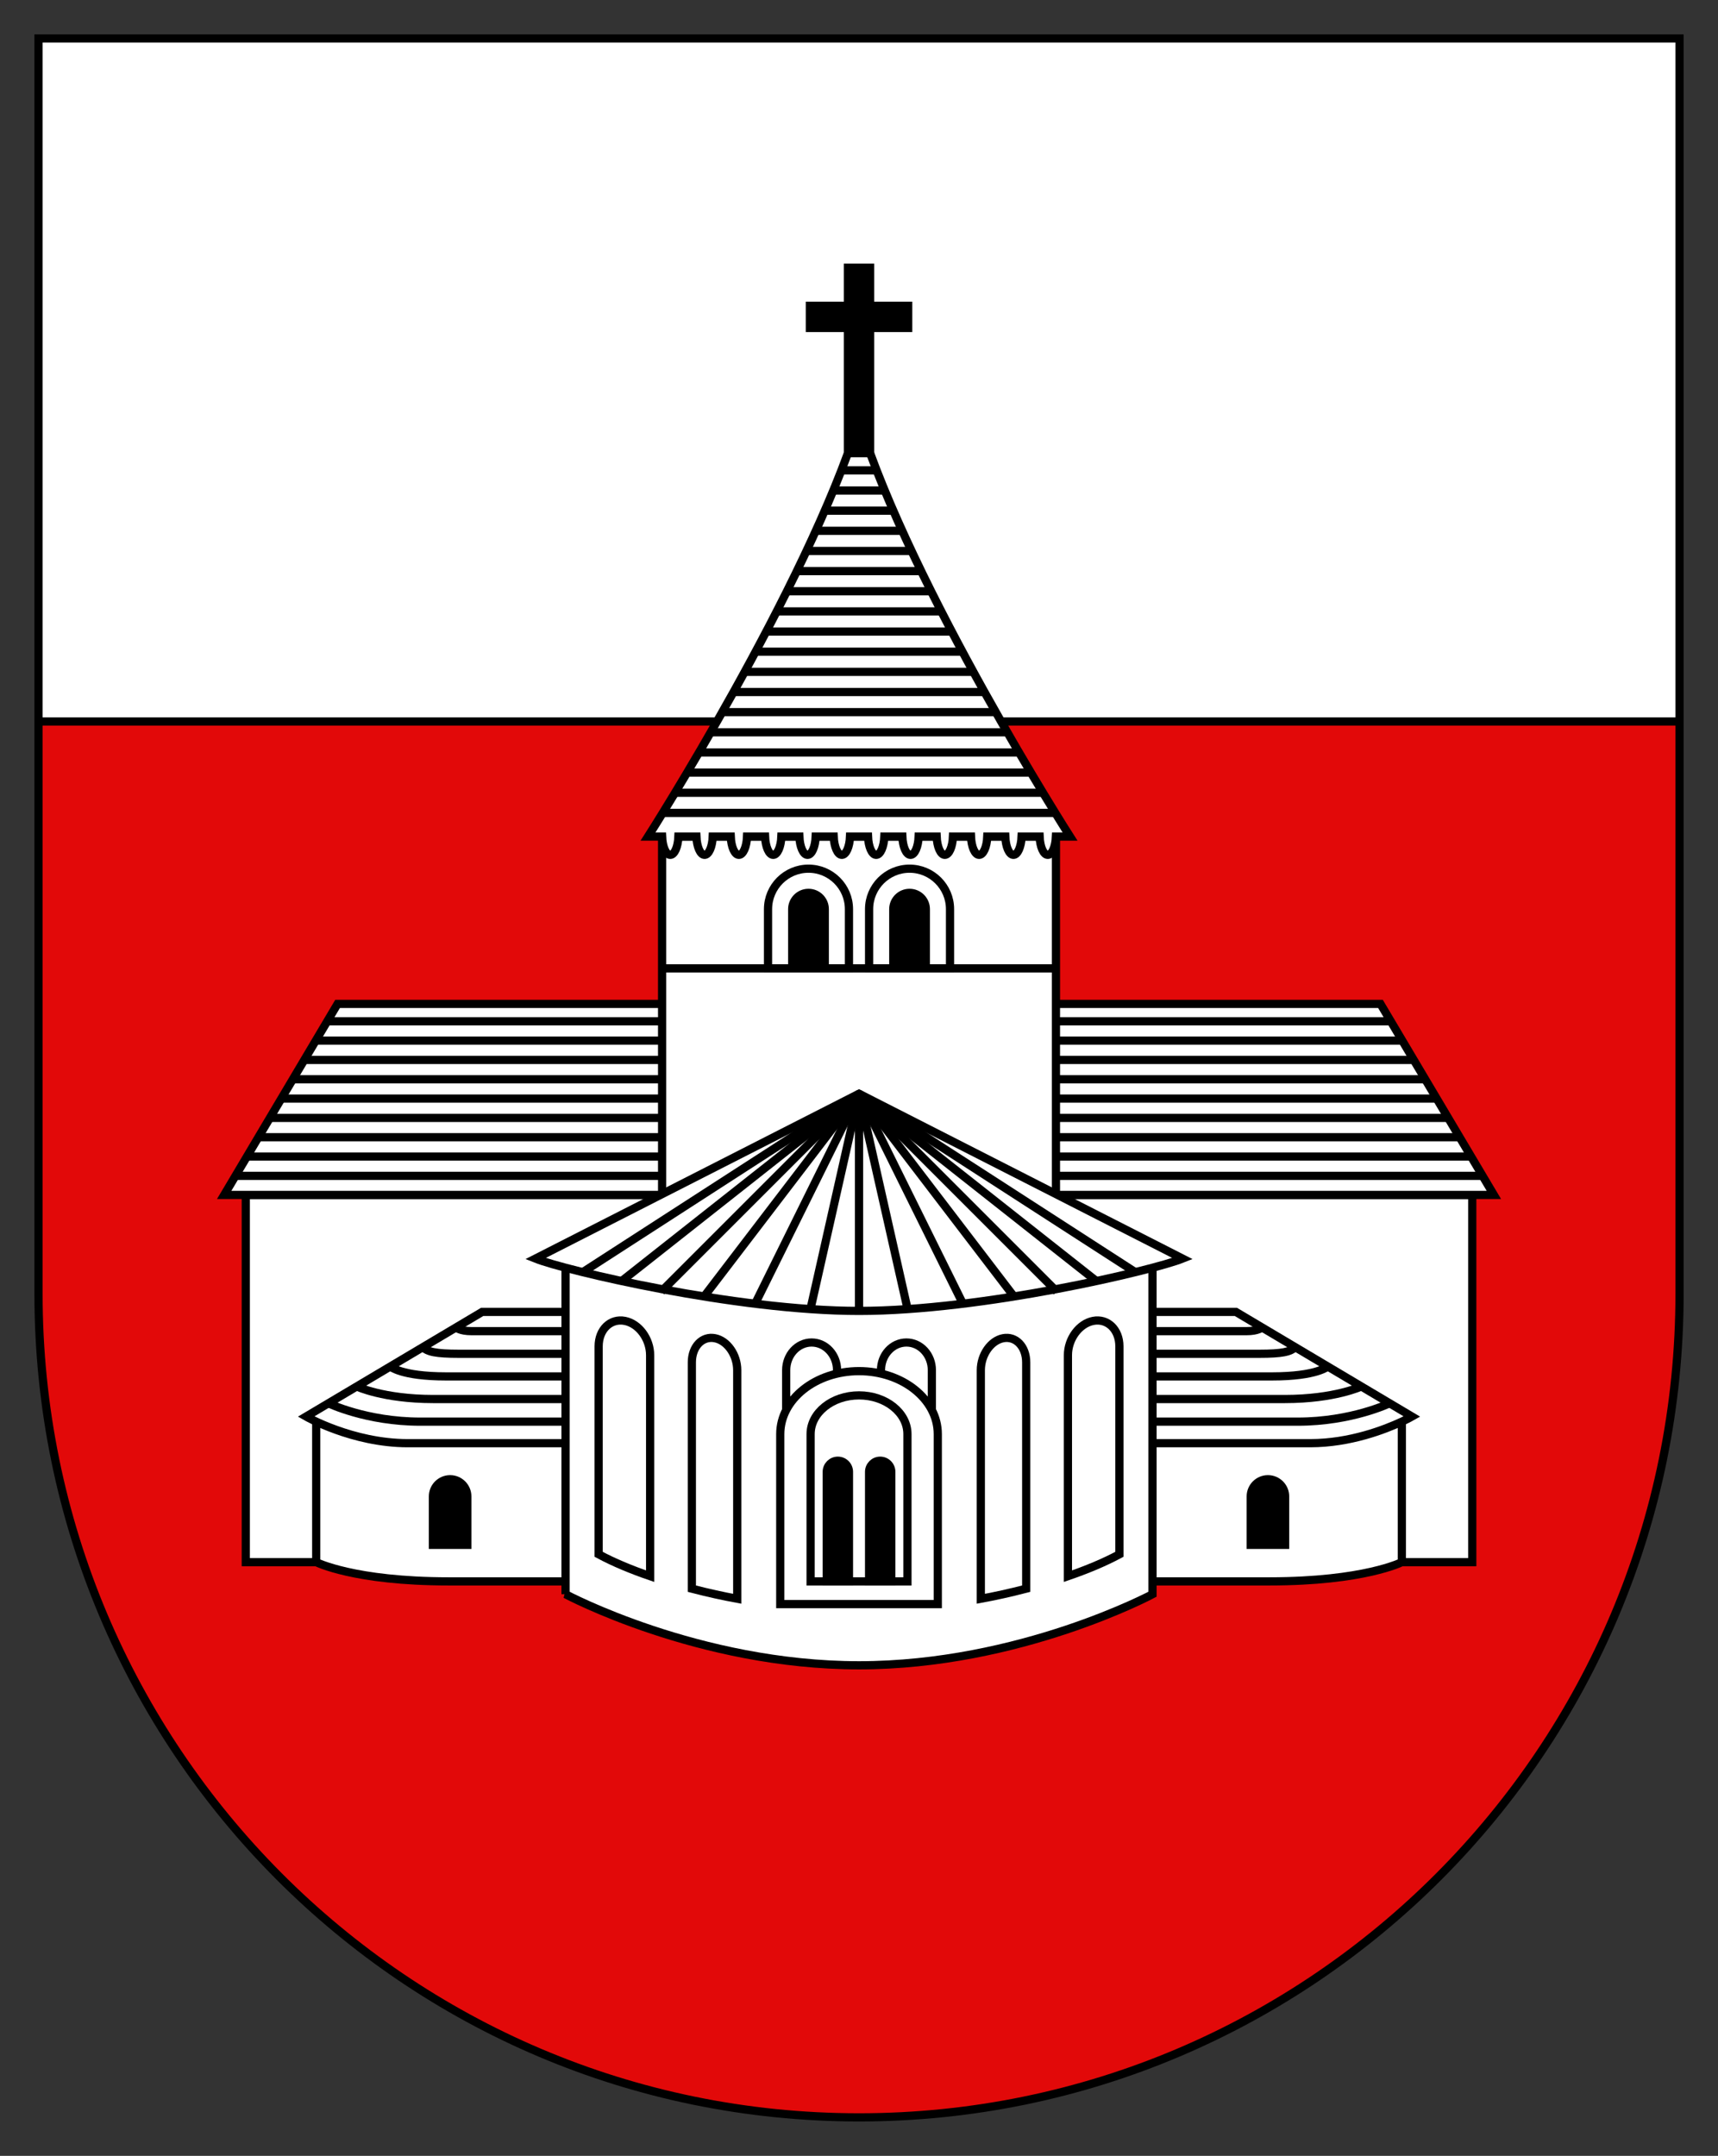 <?xml version="1.0" encoding="UTF-8" standalone="no"?>
<!-- Created with Inkscape (http://www.inkscape.org/) -->
<svg
   xmlns:dc="http://purl.org/dc/elements/1.1/"
   xmlns:cc="http://creativecommons.org/ns#"
   xmlns:rdf="http://www.w3.org/1999/02/22-rdf-syntax-ns#"
   xmlns:svg="http://www.w3.org/2000/svg"
   xmlns="http://www.w3.org/2000/svg"
   xmlns:sodipodi="http://sodipodi.sourceforge.net/DTD/sodipodi-0.dtd"
   xmlns:inkscape="http://www.inkscape.org/namespaces/inkscape"
   width="500"
   height="627.36"
   id="svg2"
   sodipodi:version="0.32"
   inkscape:version="0.46"
   version="1.0"
   sodipodi:docname="Wappen St-Sulpice.svg"
   inkscape:output_extension="org.inkscape.output.svg.inkscape">
  <rect width="100%" height="100%" fill="#333333" stroke="none"/>
  <defs
     id="defs4">
    <inkscape:perspective
       sodipodi:type="inkscape:persp3d"
       inkscape:vp_x="0 : 526.18109 : 1"
       inkscape:vp_y="0 : 1000 : 0"
       inkscape:vp_z="744.09448 : 526.18109 : 1"
       inkscape:persp3d-origin="372.04724 : 350.78739 : 1"
       id="perspective10" />
    <inkscape:perspective
       sodipodi:type="inkscape:persp3d"
       inkscape:vp_x="0 : 420.94501 : 1"
       inkscape:vp_y="0 : 1000 : 0"
       inkscape:vp_z="595.27502 : 420.94501 : 1"
       inkscape:persp3d-origin="297.63751 : 280.63 : 1"
       id="perspective2891" />
    <linearGradient
       id="linearGradient2955">
      <stop
         id="stop2965"
         offset="0"
         style="stop-color: white; stop-opacity: 0;" />
      <stop
         id="stop2959"
         offset="1"
         style="stop-color: black; stop-opacity: 0.646;" />
    </linearGradient>
    <linearGradient
       id="linearGradient2893">
      <stop
         id="stop2895"
         offset="0"
         style="stop-color: rgb(255, 255, 255); stop-opacity: 0.314;" />
      <stop
         style="stop-color: rgb(255, 255, 255); stop-opacity: 0.251;"
         offset="0.19"
         id="stop2897" />
      <stop
         id="stop2901"
         offset="0.6"
         style="stop-color: rgb(107, 107, 107); stop-opacity: 0.125;" />
      <stop
         id="stop2899"
         offset="1"
         style="stop-color: rgb(0, 0, 0); stop-opacity: 0.125;" />
    </linearGradient>
    <inkscape:perspective
       id="perspective28"
       inkscape:persp3d-origin="301.5 : 254.33333 : 1"
       inkscape:vp_z="603 : 381.5 : 1"
       inkscape:vp_y="0 : 1000 : 0"
       inkscape:vp_x="0 : 381.5 : 1"
       sodipodi:type="inkscape:persp3d" />
  </defs>
  <sodipodi:namedview
     id="base"
     pagecolor="#ffffff"
     bordercolor="#666666"
     borderopacity="1.0"
     inkscape:pageopacity="0.0"
     inkscape:pageshadow="2"
     inkscape:zoom="0.35"
     inkscape:cx="8.5714286"
     inkscape:cy="909.02714"
     inkscape:document-units="px"
     inkscape:current-layer="layer1"
     showgrid="false"
     inkscape:window-width="1280"
     inkscape:window-height="750"
     inkscape:window-x="-8"
     inkscape:window-y="-8" />
  <g
     inkscape:label="Ebene 1"
     inkscape:groupmode="layer"
     id="layer1"
     transform="translate(660.071,133.501)">
    <g
       id="g3015"
       transform="matrix(0.796,0,0,0.796,-124.641,106.657)">
      <path
         d="M -658.571,-287.638 L -658.571,171.231 C -658.571,337.542 -524.257,472.362 -358.571,472.362 C -192.884,472.362 -58.571,337.542 -58.571,171.231 L -58.571,-287.638 L -658.571,-287.638 z"
         id="path1899_10_"
         style="fill:#ffffff" />
      <path
         d="M -658.571,-37.95 L -658.571,171.231 C -658.571,337.542 -524.257,472.362 -358.571,472.362 C -192.884,472.362 -58.571,337.542 -58.571,171.231 L -58.571,-37.95 L -658.571,-37.95 z"
         id="path2472"
         style="fill:#e20909" />
      <line
         style="fill:none;stroke:#000000;stroke-width:3"
         id="line2484"
         x1="-658.571"
         y1="-37.95"
         x2="-58.572"
         y2="-37.95" />
      <rect
         id="rect2688"
         height="134.247"
         width="448.429"
         y="135.136"
         x="-582.787"
         style="fill:#ffffff;stroke:#000000;stroke-width:3" />
      <polygon
         id="polygon2690"
         points="492.19,354.489 110.884,354.489 69.42,424.319 533.654,424.319 492.19,354.489 "
         style="fill:#ffffff;stroke:#000000;stroke-width:3"
         transform="translate(-660.109,-289.183)" />
      <line
         id="line2696"
         y2="128.16"
         x2="-130.597"
         y1="128.16"
         x1="-286.572"
         style="fill:none;stroke:#000000;stroke-width:3" />
      <line
         id="line2698"
         y2="121.099"
         x2="-134.792"
         y1="121.099"
         x1="-286.572"
         style="fill:none;stroke:#000000;stroke-width:3" />
      <line
         id="line2700"
         y2="114.036"
         x2="-138.984"
         y1="114.036"
         x1="-286.572"
         style="fill:none;stroke:#000000;stroke-width:3" />
      <line
         id="line2702"
         y2="106.975"
         x2="-143.177"
         y1="106.975"
         x1="-286.572"
         style="fill:none;stroke:#000000;stroke-width:3" />
      <line
         id="line2704"
         y2="99.913"
         x2="-147.37"
         y1="99.913"
         x1="-286.572"
         style="fill:none;stroke:#000000;stroke-width:3" />
      <line
         id="line2706"
         y2="92.852"
         x2="-151.563"
         y1="92.852"
         x1="-286.572"
         style="fill:none;stroke:#000000;stroke-width:3" />
      <line
         id="line2708"
         y2="85.79"
         x2="-155.756"
         y1="85.79"
         x1="-286.572"
         style="fill:none;stroke:#000000;stroke-width:3" />
      <line
         id="line2710"
         y2="78.729"
         x2="-159.949"
         y1="78.729"
         x1="-286.572"
         style="fill:none;stroke:#000000;stroke-width:3" />
      <line
         id="line2712"
         y2="71.666"
         x2="-164.142"
         y1="71.666"
         x1="-286.572"
         style="fill:none;stroke:#000000;stroke-width:3" />
      <line
         id="line2716"
         y2="128.16"
         x2="-586.546"
         y1="128.16"
         x1="-430.571"
         style="fill:none;stroke:#000000;stroke-width:3" />
      <line
         id="line2718"
         y2="121.099"
         x2="-582.353"
         y1="121.099"
         x1="-430.571"
         style="fill:none;stroke:#000000;stroke-width:3" />
      <line
         id="line2720"
         y2="114.036"
         x2="-578.16"
         y1="114.036"
         x1="-430.571"
         style="fill:none;stroke:#000000;stroke-width:3" />
      <line
         id="line2722"
         y2="106.975"
         x2="-573.967"
         y1="106.975"
         x1="-430.571"
         style="fill:none;stroke:#000000;stroke-width:3" />
      <line
         id="line2724"
         y2="99.913"
         x2="-569.774"
         y1="99.913"
         x1="-430.571"
         style="fill:none;stroke:#000000;stroke-width:3" />
      <line
         id="line2726"
         y2="92.852"
         x2="-565.581"
         y1="92.852"
         x1="-430.571"
         style="fill:none;stroke:#000000;stroke-width:3" />
      <line
         id="line2728"
         y2="85.79"
         x2="-561.388"
         y1="85.79"
         x1="-430.571"
         style="fill:none;stroke:#000000;stroke-width:3" />
      <line
         id="line2730"
         y2="78.729"
         x2="-557.194"
         y1="78.729"
         x1="-430.571"
         style="fill:none;stroke:#000000;stroke-width:3" />
      <line
         id="line2732"
         y2="71.666"
         x2="-553.001"
         y1="71.666"
         x1="-430.571"
         style="fill:none;stroke:#000000;stroke-width:3" />
      <rect
         id="rect2736"
         height="131.001"
         width="144"
         y="4.137"
         x="-430.571"
         style="fill:#ffffff;stroke:#000000;stroke-width:3" />
      <line
         style="fill:none;stroke:#000000;stroke-width:3"
         x1="-430.571"
         y1="52.314"
         x2="-286.572"
         y2="52.314"
         id="line2740" />
      <path
         id="path2744"
         d="M -377.048,15.866 C -385.219,15.866 -391.843,22.49 -391.843,30.662 L -391.843,52.314 L -362.252,52.314 L -362.252,30.662 C -362.253,22.49 -368.877,15.866 -377.048,15.866 z"
         style="fill:#ffffff;stroke:#000000;stroke-width:3" />
      <path
         id="path2746"
         d="M -340.096,15.866 C -331.924,15.866 -325.3,22.49 -325.3,30.662 L -325.3,52.314 L -354.892,52.314 L -354.892,30.662 C -354.892,22.49 -348.268,15.866 -340.096,15.866 z"
         style="fill:#ffffff;stroke:#000000;stroke-width:3" />
      <path
         id="path2750"
         d="M -377.048,24.707 C -380.336,24.707 -383.002,27.373 -383.002,30.662 L -383.002,52.314 L -371.093,52.314 L -371.093,30.662 C -371.094,27.373 -373.759,24.707 -377.048,24.707 z"
         style="stroke:#000000;stroke-width:3" />
      <path
         id="path2752"
         d="M -340.096,24.707 C -336.806,24.707 -334.141,27.373 -334.141,30.662 L -334.141,52.314 L -346.05,52.314 L -346.05,30.662 C -346.05,27.373 -343.384,24.707 -340.096,24.707 z"
         style="stroke:#000000;stroke-width:3" />
      <path
         id="path2756"
         d="M -557.035,218.023 L -557.035,269.383 C -557.035,269.383 -543.27,276.42 -508.626,276.42 C -473.981,276.42 -358.572,276.42 -358.572,276.42 C -358.572,276.42 -243.162,276.42 -208.517,276.42 C -173.873,276.42 -160.109,269.383 -160.109,269.383 L -160.109,218.023 L -557.035,218.023 z"
         style="fill:#ffffff;stroke:#000000;stroke-width:3" />
      <path
         id="path2758"
         d="M -220.788,177.9 L -496.357,177.9 L -560.735,216.154 C -560.735,216.154 -543.774,225.897 -523.565,225.897 L -193.579,225.897 C -179.039,225.897 -166.18,220.852 -160.109,218.022 C -157.743,216.919 -156.408,216.154 -156.408,216.154 L -220.788,177.9 z"
         style="fill:#ffffff;stroke:#000000;stroke-width:3" />
      <path
         style="stroke:#000000;stroke-width:3"
         d="M -209.068,239.069 C -212.54,239.069 -215.353,241.883 -215.353,245.353 L -215.353,263.066 L -202.783,263.066 L -202.783,245.353 C -202.783,241.884 -205.598,239.069 -209.068,239.069 z"
         id="path2762" />
      <path
         style="stroke:#000000;stroke-width:3"
         d="M -508.075,239.069 C -504.604,239.069 -501.791,241.883 -501.791,245.353 L -501.791,263.066 L -514.361,263.066 L -514.361,245.353 C -514.361,241.884 -511.547,239.069 -508.075,239.069 z"
         id="path2764" />
      <path
         id="path2770"
         d="M -164.576,211.301 C -164.576,211.301 -178.475,218.023 -198.134,218.023 C -221.239,218.023 -233.96,218.023 -251.267,218.023"
         style="fill:none;stroke:#000000;stroke-width:3" />
      <path
         id="path2772"
         d="M -251.266,209.752 L -202.828,209.752 C -184.699,209.752 -174.91,205.16 -174.91,205.16"
         style="fill:none;stroke:#000000;stroke-width:3" />
      <path
         id="path2774"
         d="M -251.266,201.482 L -207.516,201.482 C -191.196,201.482 -187.203,197.857 -187.203,197.857"
         style="fill:none;stroke:#000000;stroke-width:3" />
      <path
         id="path2776"
         d="M -251.266,193.208 L -212.197,193.208 C -203.917,193.208 -200.828,192.523 -199.094,190.79"
         style="fill:none;stroke:#000000;stroke-width:3" />
      <path
         id="path2778"
         d="M -251.266,184.938 L -216.904,184.938 C -212.578,184.938 -211.223,183.583 -211.223,183.583"
         style="fill:none;stroke:#000000;stroke-width:3" />
      <path
         id="path2782"
         d="M -552.567,211.301 C -552.567,211.301 -538.669,218.023 -519.01,218.023 C -495.905,218.023 -483.183,218.023 -465.876,218.023"
         style="fill:none;stroke:#000000;stroke-width:3" />
      <path
         id="path2784"
         d="M -465.877,209.752 L -514.315,209.752 C -532.444,209.752 -542.233,205.16 -542.233,205.16"
         style="fill:none;stroke:#000000;stroke-width:3" />
      <path
         id="path2786"
         d="M -465.877,201.482 L -509.627,201.482 C -525.948,201.482 -529.941,197.857 -529.941,197.857"
         style="fill:none;stroke:#000000;stroke-width:3" />
      <path
         id="path2788"
         d="M -465.877,193.208 L -504.947,193.208 C -513.228,193.208 -516.317,192.523 -518.05,190.79"
         style="fill:none;stroke:#000000;stroke-width:3" />
      <path
         id="path2790"
         d="M -465.877,184.938 L -500.24,184.938 C -504.566,184.938 -505.921,183.583 -505.921,183.583"
         style="fill:none;stroke:#000000;stroke-width:3" />
      <path
         id="path2794"
         d="M -465.877,281.111 C -465.877,281.111 -417.324,307.094 -358.572,307.094 C -299.82,307.094 -251.266,281.111 -251.266,281.111 L -251.266,161.764 L -465.876,161.764 L -465.876,281.111 L -465.877,281.111 z"
         style="fill:#ffffff;stroke:#000000;stroke-width:3" />
      <path
         style="fill:#ffffff;stroke:#000000;stroke-width:3"
         d="M -305.88,187.518 C -310.418,188.392 -314.039,193.611 -314.039,199.193 L -314.039,282.774 C -309.048,281.859 -303.366,280.625 -297.447,279.084 L -297.447,196.341 C -297.448,190.571 -301.257,186.629 -305.88,187.518 z M -272.948,181.186 C -278.094,182.176 -282.194,187.778 -282.194,193.716 L -282.194,274.514 C -275.492,272.214 -269.003,269.545 -263.372,266.521 L -263.372,190.48 C -263.372,184.329 -267.701,180.177 -272.948,181.186 z"
         id="path2798" />
      <path
         style="fill:#ffffff;stroke:#000000;stroke-width:3"
         d="M -375.906,189.086 C -381.043,189.086 -385.206,193.61 -385.206,199.192 L -385.206,282.374 L -366.607,282.374 L -366.607,199.192 C -366.607,193.61 -370.77,189.086 -375.906,189.086 z M -341.237,189.086 C -346.374,189.086 -350.537,193.61 -350.537,199.192 L -350.537,282.374 L -331.939,282.374 L -331.939,199.192 C -331.939,193.61 -336.102,189.086 -341.237,189.086 z"
         id="path2800" />
      <path
         style="fill:#ffffff;stroke:#000000;stroke-width:3"
         d="M -419.695,196.34 L -419.695,279.083 C -413.777,280.624 -408.095,281.858 -403.105,282.773 L -403.105,199.192 C -403.105,193.61 -406.725,188.391 -411.264,187.517 C -415.886,186.629 -419.695,190.571 -419.695,196.34 z M -453.772,190.48 L -453.772,266.521 C -448.141,269.545 -441.651,272.214 -434.949,274.514 L -434.949,193.716 C -434.949,187.778 -439.048,182.176 -444.196,181.186 C -449.443,180.177 -453.772,184.329 -453.772,190.48 z"
         id="path2802" />
      <path
         style="fill:#ffffff;stroke:#000000;stroke-width:3"
         d="M -358.572,199.553 C -374.477,199.553 -387.371,209.853 -387.371,222.559 L -387.371,284.72 L -329.774,284.72 L -329.774,222.559 C -329.774,209.853 -342.667,199.553 -358.572,199.553 z"
         id="path2806" />
      <path
         style="fill:#ffffff;stroke:#000000;stroke-width:3"
         d="M -340.871,276.42 L -376.274,276.42 L -376.274,222.559 C -376.274,214.748 -368.349,208.418 -358.572,208.418 C -348.796,208.418 -340.871,214.748 -340.871,222.559 L -340.871,276.42 z"
         id="path2808" />
      <path
         style="stroke:#000000;stroke-width:3"
         d="M -366.312,232.303 C -368.554,232.303 -370.372,234.12 -370.372,236.363 L -370.372,276.421 L -362.252,276.421 L -362.252,236.363 C -362.253,234.12 -364.069,232.303 -366.312,232.303 z M -350.832,232.303 C -353.074,232.303 -354.893,234.12 -354.893,236.363 L -354.893,276.421 L -346.773,276.421 L -346.773,236.363 C -346.772,234.12 -348.589,232.303 -350.832,232.303 z"
         id="path2810" />
      <path
         id="path2812"
         d="M -358.572,177.539 C -403.611,177.539 -466.043,162.743 -476.869,158.412 L -358.572,98.145 L -240.275,158.412 C -251.102,162.743 -313.534,177.539 -358.572,177.539 z"
         style="fill:#ffffff;stroke:#000000;stroke-width:3" />
      <line
         style="fill:none;stroke:#000000;stroke-width:3"
         x1="-358.572"
         y1="98.146"
         x2="-459.578"
         y2="163.369"
         id="line2816" />
      <line
         style="fill:none;stroke:#000000;stroke-width:3"
         x1="-358.572"
         y1="98.146"
         x2="-445.364"
         y2="166.623"
         id="line2818" />
      <line
         style="fill:none;stroke:#000000;stroke-width:3"
         x1="-358.572"
         y1="98.146"
         x2="-430.874"
         y2="170.447"
         id="line2820" />
      <line
         style="fill:none;stroke:#000000;stroke-width:3"
         x1="-358.572"
         y1="98.146"
         x2="-415.223"
         y2="172.267"
         id="line2822" />
      <line
         style="fill:none;stroke:#000000;stroke-width:3"
         x1="-358.572"
         y1="98.146"
         x2="-396.559"
         y2="174.915"
         id="line2824" />
      <line
         style="fill:none;stroke:#000000;stroke-width:3"
         x1="-358.572"
         y1="98.146"
         x2="-376.331"
         y2="176.881"
         id="line2826" />
      <line
         style="fill:none;stroke:#000000;stroke-width:3"
         x1="-358.572"
         y1="98.146"
         x2="-257.566"
         y2="163.369"
         id="line2828" />
      <line
         style="fill:none;stroke:#000000;stroke-width:3"
         x1="-358.572"
         y1="98.146"
         x2="-271.78"
         y2="166.623"
         id="line2830" />
      <line
         style="fill:none;stroke:#000000;stroke-width:3"
         x1="-358.572"
         y1="98.146"
         x2="-286.27"
         y2="170.447"
         id="line2832" />
      <line
         style="fill:none;stroke:#000000;stroke-width:3"
         x1="-358.572"
         y1="98.146"
         x2="-301.921"
         y2="172.267"
         id="line2834" />
      <line
         style="fill:none;stroke:#000000;stroke-width:3"
         x1="-358.572"
         y1="98.146"
         x2="-320.586"
         y2="174.915"
         id="line2836" />
      <line
         style="fill:none;stroke:#000000;stroke-width:3"
         x1="-358.572"
         y1="98.146"
         x2="-340.813"
         y2="176.881"
         id="line2838" />
      <line
         style="fill:none;stroke:#000000;stroke-width:3"
         x1="-358.572"
         y1="98.146"
         x2="-358.572"
         y2="177.539"
         id="line2840" />
      <path
         id="path2844"
         d="M -281.415,4.137 C -281.415,4.137 -339.517,-86.804 -358.572,-147.974 C -377.627,-86.805 -435.729,4.137 -435.729,4.137 L -430.572,4.137 C -430.425,7.884 -429.146,10.814 -427.591,10.814 C -426.036,10.814 -424.757,7.884 -424.61,4.137 L -418.025,4.137 C -417.878,7.884 -416.599,10.814 -415.043,10.814 C -413.487,10.814 -412.209,7.884 -412.062,4.137 L -405.476,4.137 C -405.329,7.884 -404.05,10.814 -402.494,10.814 C -400.938,10.814 -399.66,7.884 -399.513,4.137 L -392.927,4.137 C -392.78,7.884 -391.501,10.814 -389.946,10.814 C -388.391,10.814 -387.111,7.884 -386.965,4.137 L -380.38,4.137 C -380.233,7.884 -378.954,10.814 -377.398,10.814 C -375.842,10.814 -374.564,7.884 -374.417,4.137 L -367.831,4.137 C -367.684,7.884 -366.405,10.814 -364.85,10.814 C -363.294,10.814 -362.016,7.884 -361.869,4.137 L -355.283,4.137 C -355.136,7.884 -353.857,10.814 -352.302,10.814 C -350.745,10.814 -349.467,7.884 -349.32,4.137 L -342.735,4.137 C -342.589,7.884 -341.31,10.814 -339.753,10.814 C -338.197,10.814 -336.919,7.884 -336.773,4.137 L -330.187,4.137 C -330.04,7.884 -328.761,10.814 -327.206,10.814 C -325.649,10.814 -324.371,7.884 -324.225,4.137 L -317.64,4.137 C -317.493,7.884 -316.214,10.814 -314.658,10.814 C -313.102,10.814 -311.824,7.884 -311.677,4.137 L -305.091,4.137 C -304.945,7.884 -303.666,10.814 -302.11,10.814 C -300.554,10.814 -299.275,7.884 -299.13,4.137 L -292.544,4.137 C -292.397,7.884 -291.118,10.814 -289.562,10.814 C -288.006,10.814 -286.728,7.884 -286.581,4.137 L -281.415,4.137 z"
         style="fill:#ffffff;stroke:#000000;stroke-width:3" />
      <line
         style="fill:none;stroke:#000000;stroke-width:3"
         x1="-430.324"
         y1="-4.524"
         x2="-286.82"
         y2="-4.524"
         id="line2848" />
      <line
         style="fill:none;stroke:#000000;stroke-width:3"
         x1="-425.831"
         y1="-11.89"
         x2="-291.312"
         y2="-11.89"
         id="line2850" />
      <line
         style="fill:none;stroke:#000000;stroke-width:3"
         x1="-421.413"
         y1="-19.257"
         x2="-295.731"
         y2="-19.257"
         id="line2852" />
      <line
         style="fill:none;stroke:#000000;stroke-width:3"
         x1="-417.066"
         y1="-26.622"
         x2="-300.078"
         y2="-26.622"
         id="line2854" />
      <line
         style="fill:none;stroke:#000000;stroke-width:3"
         x1="-412.787"
         y1="-33.989"
         x2="-304.356"
         y2="-33.989"
         id="line2856" />
      <line
         style="fill:none;stroke:#000000;stroke-width:3"
         x1="-408.578"
         y1="-41.355"
         x2="-308.565"
         y2="-41.355"
         id="line2858" />
      <line
         style="fill:none;stroke:#000000;stroke-width:3"
         x1="-404.441"
         y1="-48.722"
         x2="-312.704"
         y2="-48.722"
         id="line2860" />
      <line
         style="fill:none;stroke:#000000;stroke-width:3"
         x1="-400.376"
         y1="-56.088"
         x2="-316.769"
         y2="-56.088"
         id="line2862" />
      <line
         style="fill:none;stroke:#000000;stroke-width:3"
         x1="-396.387"
         y1="-63.454"
         x2="-320.756"
         y2="-63.454"
         id="line2864" />
      <line
         style="fill:none;stroke:#000000;stroke-width:3"
         x1="-392.481"
         y1="-70.82"
         x2="-324.663"
         y2="-70.82"
         id="line2866" />
      <line
         style="fill:none;stroke:#000000;stroke-width:3"
         x1="-388.659"
         y1="-78.186"
         x2="-328.485"
         y2="-78.186"
         id="line2868" />
      <line
         style="fill:none;stroke:#000000;stroke-width:3"
         x1="-384.93"
         y1="-85.553"
         x2="-332.214"
         y2="-85.553"
         id="line2870" />
      <line
         style="fill:none;stroke:#000000;stroke-width:3"
         x1="-381.3"
         y1="-92.919"
         x2="-335.845"
         y2="-92.919"
         id="line2872" />
      <line
         style="fill:none;stroke:#000000;stroke-width:3"
         x1="-377.777"
         y1="-100.285"
         x2="-339.367"
         y2="-100.285"
         id="line2874" />
      <line
         style="fill:none;stroke:#000000;stroke-width:3"
         x1="-374.373"
         y1="-107.651"
         x2="-342.771"
         y2="-107.651"
         id="line2876" />
      <line
         style="fill:none;stroke:#000000;stroke-width:3"
         x1="-371.099"
         y1="-115.017"
         x2="-346.045"
         y2="-115.017"
         id="line2878" />
      <line
         style="fill:none;stroke:#000000;stroke-width:3"
         x1="-367.973"
         y1="-122.384"
         x2="-349.171"
         y2="-122.384"
         id="line2880" />
      <line
         style="fill:none;stroke:#000000;stroke-width:3"
         x1="-365.011"
         y1="-129.749"
         x2="-352.132"
         y2="-129.749"
         id="line2882" />
      <polygon
         id="polygon2884"
         points="319.51,99.257 305.597,99.257 305.597,85.345 297.478,85.345 297.478,99.257 283.565,99.257 283.565,107.377 297.478,107.377 297.478,153.142 305.597,153.142 305.597,107.377 319.51,107.377 319.51,99.257 "
         style="stroke:#000000;stroke-width:3"
         transform="translate(-660.109,-289.183)" />
      <path
         style="fill:none;fill-opacity:1;stroke:#000000;stroke-width:3;stroke-miterlimit:4;stroke-dasharray:none;stroke-opacity:1"
         d="M -658.571,-287.638 L -658.571,171.23 C -658.571,337.541 -524.257,472.362 -358.572,472.362 C -192.886,472.362 -58.571,337.541 -58.571,171.23 L -58.571,-287.638 L -658.571,-287.638 z"
         id="path3239" />
    </g>
  </g>
</svg>
